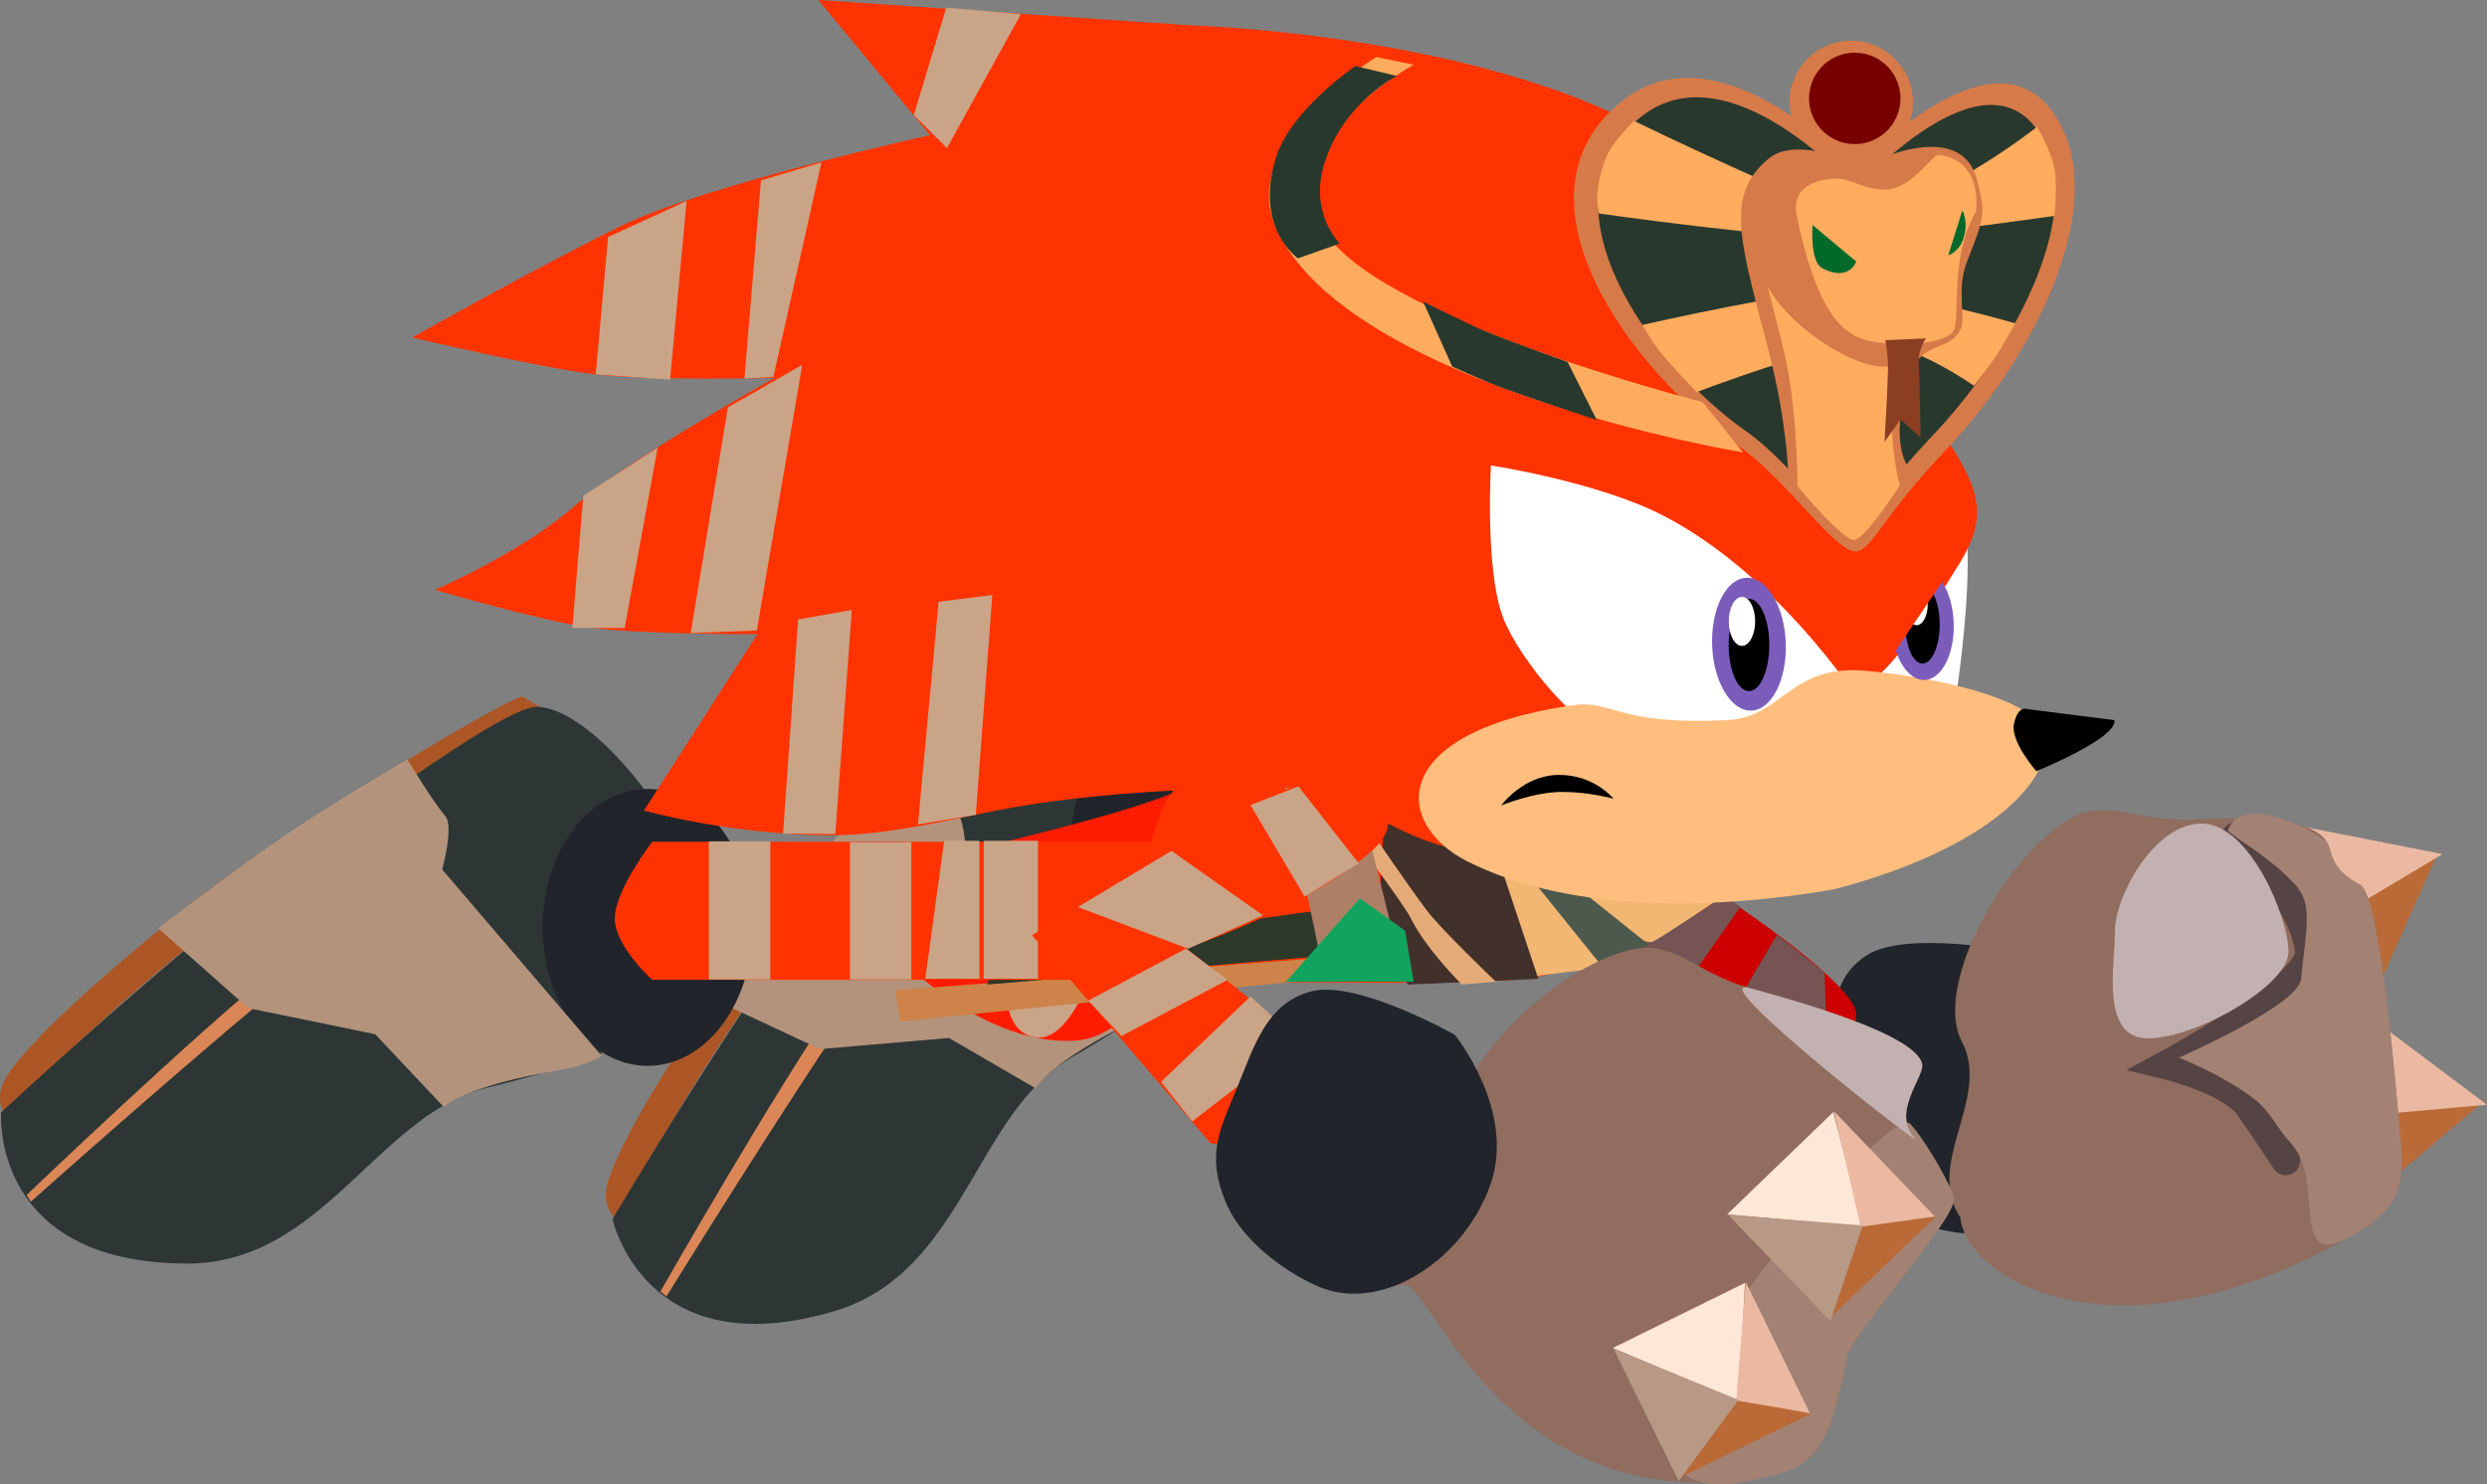 <svg version="1.1" xmlns="http://www.w3.org/2000/svg" xmlns:xlink="http://www.w3.org/1999/xlink" width="42.996" height="25.661" viewBox="0,0,42.996,25.661"><rect x="0" y="0" width="42.996" height="25.661" fill="#808080" stroke="none"/><g transform="translate(-217.905,-167.189)"><g data-paper-data="{&quot;isPaintingLayer&quot;:true}" fill-rule="nonzero" stroke-linejoin="miter" stroke-miterlimit="10" stroke-dasharray="" stroke-dashoffset="0" style="mix-blend-mode: normal"><g data-paper-data="{&quot;index&quot;:null}" stroke="none" stroke-width="0" stroke-linecap="butt"><path d="M258.652,188.086l0.484,-1.665l1.734,-0.21z" fill="#b96a37"/><path d="M259.045,186.457l-0.557,-1.978l2.413,1.812z" fill="#ebb9a2"/></g><g data-paper-data="{&quot;index&quot;:null}" stroke="none" stroke-width="0" stroke-linecap="butt"><path d="M258.888,184.552l-0.289,-1.709l1.47,-0.944z" fill="#b96a37"/><path d="M258.533,182.914l-1.362,-1.539l2.961,0.582z" fill="#ebb9a2"/></g><g data-paper-data="{&quot;index&quot;:null}" stroke="none" stroke-width="0" stroke-linecap="butt"><g data-paper-data="{&quot;index&quot;:null}"><path d="M250.186,183.702c0.687,-0.431 2.576,-0.058 2.576,-0.058c0,0 1.422,0.907 1.399,2.262c-0.023,1.355 -1.026,2.637 -2.164,2.617c-0.405,-0.007 -1.511,-0.219 -2.092,-0.895c-0.58,-0.676 -0.416,-1.185 -0.36,-1.961c0.056,-0.776 -0.045,-1.534 0.641,-1.965z" fill="#21242a"/><path d="M245.884,181.511c0,0 4.192,2.54 4.112,3.243c-0.103,0.905 0.181,1.121 0.181,1.121l-5.291,-2.705z" fill="#cc0000"/><path d="M253.739,181.322c0.594,-0.315 1.169,0.084 2.06,0.037c0.814,-0.043 2.093,-0.064 2.338,0.399c0.105,0.197 0.043,0.446 0.571,0.731c0.368,0.199 0.639,3.836 0.682,4.22c0.113,1.018 0.004,1.372 -0.823,1.845c-4.07,2.328 -6.672,0.747 -6.772,-0.314c-0.624,-0.935 0.541,-2.071 0.027,-3.041c-0.514,-0.97 0.779,-3.274 1.917,-3.876z" fill="#906d5f"/></g><path d="M247.832,184.693l0.793,-1.34l0.824,0.653l0.048,1.514z" fill="#755453"/><path d="M245.787,183.635l1.238,-1.435l0.971,0.667l-0.976,1.387z" fill="#755453"/></g><g data-paper-data="{&quot;index&quot;:null}" stroke="none" stroke-width="0" stroke-linecap="butt"><path d="M235.453,178.907c0.365,-0.206 -2.427,2.548 -4.206,5.031c-1.78,2.482 -2.647,4.357 -2.647,4.357c0,0 -0.33,-0.183 -0.184,-0.668c0.291,-0.967 1.651,-2.943 2.227,-3.79c0.865,-1.271 4.081,-4.817 4.446,-5.023z" data-paper-data="{&quot;index&quot;:null}" fill="#ac5626"/><path d="M239.468,181.951c0.507,1.092 -1.048,2.374 -3.041,3.525c-1.674,0.967 -1.859,3.721 -4.1,4.385c-3.275,0.97 -3.833,-1.592 -3.833,-1.592c0,0 1.922,-3.241 3.348,-5.179c1.427,-1.938 3.041,-4.026 3.536,-4.172c0.936,-0.277 3.295,1.323 4.09,3.033z" fill="#2d3635"/><path d="M232.826,184.333c-1.21,1.736 -3.4,5.274 -3.4,5.274l-0.103,-0.088c0,0 1.977,-3.471 3.157,-5.177c1.208,-1.747 1.567,-1.76 0.346,-0.009z" fill="#da8657"/><path d="M237.623,179.735c0.961,-0.285 2.044,0.512 2.42,1.78c0.376,1.267 -0.099,2.526 -1.06,2.81c-0.961,0.285 -2.044,-0.512 -2.42,-1.78c-0.376,-1.267 0.099,-2.526 1.06,-2.81z" data-paper-data="{&quot;index&quot;:null}" fill="#21242a"/><path d="M234.311,185.137l-2.231,0.192l-1.887,-0.883c0,0 1.006,-1.379 1.627,-2.14c0.621,-0.76 1.677,-1.884 1.677,-1.884c0,0 0.602,0.556 0.906,0.753c0.198,0.128 0.21,0.9 0.21,0.9l3.563,2.309c0,0 -0.194,0.227 -0.649,0.449c-1.49,0.728 -1.72,1.173 -1.72,1.173z" fill="#b3937c"/></g><g data-paper-data="{&quot;index&quot;:null}" stroke="none" stroke-width="0" stroke-linecap="butt"><path d="M227.256,179.422c0.409,-0.094 -3.05,1.754 -5.462,3.629c-2.412,1.875 -3.776,3.426 -3.776,3.426c0,0 -0.265,-0.269 0.013,-0.692c0.554,-0.844 2.419,-2.353 3.212,-3.001c1.191,-0.973 5.281,-3.46 5.69,-3.553z" data-paper-data="{&quot;index&quot;:null}" fill="#ac5626"/><path d="M230.241,183.481c0.176,1.191 -1.679,1.978 -3.917,2.516c-1.88,0.451 -2.839,3.04 -5.177,3.04c-3.416,0 -3.223,-2.615 -3.223,-2.615c0,0 2.763,-2.561 4.682,-4.014c1.919,-1.453 4.06,-2.996 4.576,-2.996c0.977,0 2.783,2.205 3.06,4.07z" fill="#2d3635"/><path d="M222.862,183.787c1.655,-1.331 2.003,-1.243 0.334,0.09c-1.653,1.32 -4.758,4.091 -4.758,4.091l-0.074,-0.114c0,0 2.881,-2.766 4.498,-4.067z" fill="#da8657"/><path d="M229.101,180.831c1.002,0 1.814,1.072 1.814,2.394c0,1.322 -0.812,2.394 -1.814,2.394c-1.002,0 -1.814,-1.072 -1.814,-2.394c0,-1.322 0.812,-2.394 1.814,-2.394z" data-paper-data="{&quot;index&quot;:null}" fill="#21242a"/><path d="M224.391,185.071l-2.194,-0.45l-1.559,-1.382c0,0 1.356,-1.037 2.168,-1.589c0.811,-0.552 2.143,-1.33 2.143,-1.33c0,0 0.419,0.704 0.655,0.98c0.153,0.179 -0.055,0.923 -0.055,0.923l2.76,3.226c0,0 -0.25,0.162 -0.75,0.246c-1.635,0.274 -1.982,0.636 -1.982,0.636z" fill="#b3937c"/></g><path d="M232.59,182.644c-0.186,-0.384 3.977,-1.049 5.748,-1.804c4.183,-1.784 -0.185,4.137 -1.738,4.331c-1.553,0.194 -3.402,-1.395 -3.897,-2.417z" data-paper-data="{&quot;index&quot;:null}" fill="#ff1c00" stroke="none" stroke-width="0" stroke-linecap="butt"/><path d="M235.732,182.173l1.459,0.409c0,0 -0.534,2.788 -1.445,2.532c-1.008,-0.283 -0.014,-2.941 -0.014,-2.941z" data-paper-data="{&quot;index&quot;:null}" fill="#caa487" stroke="none" stroke-width="0" stroke-linecap="butt"/><path d="M238.108,184.236c-1.187,0.286 -0.391,-2.205 -0.208,-2.799c0.557,-1.809 2.532,-0.787 4.071,-0.579c1.68,0.227 5.624,1.888 5.624,1.888c0,0 -1.786,1.29 -3.685,1.396c-1.953,0.109 -5.2,-0.051 -5.802,0.094z" data-paper-data="{&quot;index&quot;:null}" fill="#ff3300" stroke="none" stroke-width="0" stroke-linecap="butt"/><path d="M245.276,182.647l2.265,0.139c0,0 -0.809,0.548 -1.051,0.68c-0.243,0.132 -1.213,-0.818 -1.213,-0.818z" data-paper-data="{&quot;index&quot;:null}" fill="#f3b774" stroke="none" stroke-width="0" stroke-linecap="butt"/><path d="M233.464,184.85l-0.076,-0.539l7.111,-0.539l-0.227,0.392z" data-paper-data="{&quot;index&quot;:null}" fill="#ce834a" stroke="none" stroke-width="0" stroke-linecap="butt"/><path d="M234.977,184.213l0.135,-0.521l5.539,-0.753l0.076,0.784z" data-paper-data="{&quot;index&quot;:null}" fill="#2d3828" stroke="none" stroke-width="0" stroke-linecap="butt"/><path d="M245.58,183.919l-1.078,-1.373h0.686l1.225,0.98z" data-paper-data="{&quot;index&quot;:null}" fill="#4c594c" stroke="none" stroke-width="0" stroke-linecap="butt"/><path d="M244.442,184.066l-0.686,-1.814l0.637,0.147l1.225,1.52z" data-paper-data="{&quot;index&quot;:null}" fill="#f3b774" stroke="none" stroke-width="0" stroke-linecap="butt"/><path d="M242.246,184.213c0,0 -0.442,-0.72 -0.474,-1.181c-0.045,-0.65 0.131,-2.348 0.131,-2.348l1.716,0.784l0.882,2.647z" data-paper-data="{&quot;index&quot;:null}" fill="#42302a" stroke="none" stroke-width="0" stroke-linecap="butt"/><path d="M243.178,184.213c0,0 -0.623,-0.616 -0.885,-1.151c-0.104,-0.212 -0.871,-1.239 -0.871,-1.239l0.089,-0.404c0,0 0.736,1.08 1.053,1.502c0.26,0.347 1.202,1.243 1.202,1.243z" data-paper-data="{&quot;index&quot;:null}" fill="#e4ab79" stroke="none" stroke-width="0" stroke-linecap="butt"/><path d="M240.727,183.723l-0.637,-3.039l1.225,-0.049l0.637,2.549z" data-paper-data="{&quot;index&quot;:null}" fill="#ae7f67" stroke="none" stroke-width="0" stroke-linecap="butt"/><path d="M240.139,184.164l1.277,-1.442l0.781,0.56l0.147,0.882z" data-paper-data="{&quot;index&quot;:null}" fill="#10a45f" stroke="none" stroke-width="0" stroke-linecap="butt"/><path d="M250.033,179.588c0,0 0.388,-3.623 1.358,-3.975c0.97,-0.352 0.318,3.701 0.318,3.701z" data-paper-data="{&quot;index&quot;:null}" fill="#ffffff" stroke="none" stroke-width="0" stroke-linecap="butt"/><path d="M251.754,176.974c-0.709,1.147 -1.222,1.915 -1.746,2.149c-0.56,0.25 -1.858,-0.172 -2.429,-0.076c-0.016,0.003 -1.946,2.303 -3.924,2.826c-0.935,0.247 -2.777,-1.057 -2.777,-1.057c0,0 -3.044,-0.092 -5.458,0.334c-0.933,0.165 -2.098,0.488 -3.177,0.482c-1.712,-0.01 -3.206,-0.427 -3.206,-0.427l1.962,-3.051c0,0 -2.036,0.01 -2.935,-0.12c-0.865,-0.125 -2.639,-0.646 -2.639,-0.646c0,0 1.492,-0.64 2.409,-1.446c0.917,-0.806 3.462,-2.217 3.462,-2.217c0,0 -2.166,0.05 -3.123,-0.066c-0.976,-0.118 -3.14,-0.635 -3.14,-0.635c0,0 2.095,-1.182 3.569,-1.91c1.474,-0.728 5.382,-1.588 5.382,-1.588l-1.931,-2.337l6.46,0.44c0,0 4.223,0.118 7.256,1.509c3.033,1.391 4.127,3.309 5.173,4.756c1.201,1.661 1.426,2.09 0.813,3.081z" data-paper-data="{&quot;index&quot;:null}" fill="#ff3300" stroke="none" stroke-width="0" stroke-linecap="butt"/><path d="M253.065,173.787z" data-paper-data="{&quot;index&quot;:null}" fill="#030000" stroke="none" stroke-width="0" stroke-linecap="butt"/><path d="M250.033,179.287c0,0 -0.846,0.194 -2.21,0.532c-1.071,0.266 -1.647,0.094 -2.089,0.07c-0.494,-0.027 -1.569,-1.296 -1.845,-2.026c-0.313,-0.826 -0.209,-2.626 -0.209,-2.626c0,0 1.846,0.281 2.985,0.87c1.987,1.029 3.368,3.18 3.368,3.18z" data-paper-data="{&quot;index&quot;:null}" fill="#ffffff" stroke="none" stroke-width="0" stroke-linecap="butt"/><path d="M249.633,182.561c-1.62,0.292 -4.306,0.498 -6.231,-0.416c-1.41,-0.616 -1.613,-2.28 1.692,-2.762c0.694,-0.101 0.74,0.355 2.686,0.256c0.947,-0.048 1.063,-0.972 2.386,-0.851c1.323,0.12 3.227,0.55 3.136,1.267c-0.123,0.968 -1.52,1.942 -3.669,2.506z" data-paper-data="{&quot;index&quot;:null}" fill="#ffbe7e" stroke="none" stroke-width="0" stroke-linecap="butt"/><path d="M254.46,179.641c0.052,0.314 -1.351,0.882 -1.351,0.882c0,0 -0.458,-0.518 -0.384,-0.828c0.074,-0.31 0.215,-0.247 0.215,-0.247z" data-paper-data="{&quot;index&quot;:null}" fill="#030000" stroke="none" stroke-width="0" stroke-linecap="butt"/><path d="M229.181,184.131c0,0 -0.647,-0.577 -0.647,-1.062c0,-0.485 0.647,-1.325 0.647,-1.325h8.645v2.388z" data-paper-data="{&quot;index&quot;:null}" fill="#ff3200" stroke="none" stroke-width="0" stroke-linecap="butt"/><path d="M257.421,187.259c0,0 -0.311,-0.474 -0.627,-0.929c-0.316,-0.456 -1.435,-0.728 -1.435,-0.728c0,0 2.526,-1.362 2.473,-1.956c-0.083,-0.938 -1.276,-1.986 -1.276,-1.986" data-paper-data="{&quot;index&quot;:null}" fill="none" stroke="#564343" stroke-width="0.5" stroke-linecap="round"/><path d="M257.503,186.945c-0.215,-0.214 -0.338,-0.535 -0.629,-0.756c-0.567,-0.43 -1.3,-0.712 -1.3,-0.712c0,0 2.063,-0.904 2.111,-1.354c0.093,-0.879 0.206,-1.302 -0.09,-1.625c-0.478,-0.524 -1.068,-0.82 -1.175,-0.951c0.265,-0.707 1.661,0.104 1.718,0.212c0.105,0.197 0.043,0.446 0.571,0.731c0.368,0.199 0.639,3.836 0.682,4.22c0.113,1.018 0.004,1.372 -0.823,1.845c-1.138,0.651 -0.431,-0.975 -1.065,-1.608z" data-paper-data="{&quot;index&quot;:null}" fill="#a38273" stroke="none" stroke-width="0" stroke-linecap="butt"/><g data-paper-data="{&quot;index&quot;:null}" stroke="none" stroke-width="0" stroke-linecap="butt"><path d="M253.513,169.316c0.833,1.53 -0.474,4.091 -1.988,5.677c-1.055,1.105 -1.281,1.744 -1.544,1.732c-0.373,-0.018 -1.204,-1.257 -2.012,-1.82c-1.899,-1.323 -4.082,-4.322 -2.021,-5.968c1.71,-1.366 4.034,1.198 4.034,1.198c0,0 2.484,-2.74 3.531,-0.818z" fill="#d67a49"/><path d="M250.978,169.006c-0.014,0.327 -0.207,0.576 -0.446,0.762c-0.193,0.15 -0.641,0.513 -0.641,0.513c0,0 -0.44,-0.491 -0.613,-0.631c-0.253,-0.206 -0.45,-0.382 -0.436,-0.733c0.025,-0.59 0.522,-1.048 1.112,-1.023c0.59,0.025 1.048,0.522 1.023,1.112z" fill="#d67a49"/><path d="M249.938,169.68c-0.436,-0.018 -0.775,-0.386 -0.757,-0.822c0.018,-0.436 0.386,-0.775 0.822,-0.757c0.436,0.018 0.775,0.386 0.757,0.822c-0.018,0.436 -0.386,0.775 -0.822,0.757z" fill="#770000"/><path d="M253.223,169.594c0.746,1.37 -0.57,3.728 -1.926,5.148c-0.944,0.989 -1.147,1.561 -1.382,1.55c-0.334,-0.016 -1.077,-1.125 -1.801,-1.63c-1.7,-1.184 -3.685,-3.978 -1.84,-5.452c1.531,-1.223 3.713,1.257 3.713,1.257c0,0 2.3,-2.595 3.237,-0.874z" fill="#29382d"/><path d="M253.424,170.922c0,0 -2.833,0.403 -3.478,0.401c-1.336,-0.005 -4.395,-0.442 -4.395,-0.442c0,0 -0.12,-0.321 0.108,-0.939c0.106,-0.288 0.495,-0.663 0.495,-0.663c0,0 3.23,1.573 3.777,1.596c1.244,0.052 3.193,-1.494 3.193,-1.494c0,0 0.257,0.436 0.304,0.753c0.047,0.317 -0.004,0.789 -0.004,0.789z" fill="#ffac5f"/><path d="M252.033,173.861c0,0 -1.047,-0.744 -1.765,-0.746c-0.801,-0.002 -3.03,0.854 -3.03,0.854c0,0 -0.456,-0.475 -0.622,-0.681c-0.13,-0.161 -0.319,-0.48 -0.319,-0.48c0,0 2.813,-0.645 3.651,-0.61c0.897,0.037 2.8,0.582 2.8,0.582c0,0 -0.198,0.352 -0.312,0.531c-0.116,0.182 -0.403,0.549 -0.403,0.549z" fill="#ffac5f"/><path d="M250.879,175.239c0,0 -0.756,1.075 -1.002,1.134c-0.235,0.056 -1.059,-1.036 -1.059,-1.036c0,0 -0.025,-0.862 -0.323,-2.026c-0.481,-1.879 -0.807,-2.737 -0.003,-3.387c0.502,-0.406 1.61,0.144 1.61,0.144c0,0 1.699,-0.905 1.984,0.24c0.143,0.575 0.143,0.596 -0.174,1.403c-0.186,0.474 -0.026,0.948 -0.1,1.14c-0.16,0.41 -0.623,0.233 -0.848,0.72c-0.433,1.19 -0.085,1.669 -0.085,1.669z" fill="#d67a49"/><path d="M250.775,173.356c-0.351,1.02 -0.027,2.23 -0.027,2.23c0,0 -0.573,0.888 -0.772,0.938c-0.189,0.048 -0.996,-0.928 -0.996,-0.928c0,0 0.006,-1.325 -0.231,-2.321c-0.384,-1.608 -0.781,-2.569 -0.132,-3.128c0.405,-0.349 1.367,0.199 1.367,0.199c0,0 1.547,-0.854 1.633,-0.315c0.072,0.457 -0.352,1.905 -0.841,3.326z" fill="#ffac5f"/><path d="M250.775,173.356c-0.179,0.521 -1.66,-0.213 -2.244,-1.099c-0.559,-0.849 -0.29,-1.899 0.028,-2.172c0.405,-0.349 1.457,0.202 1.457,0.202c0,0 1.515,-0.795 1.6,-0.256c0.072,0.457 -0.352,1.905 -0.841,3.326z" fill="#d67a49"/><path d="M251.664,172.93c-0.223,0.244 -1.034,0.248 -1.466,0.149c-0.597,-0.137 -0.945,-0.817 -1.23,-2.161c-0.078,-0.369 0.141,-0.578 0.549,-0.631c0.402,-0.052 0.518,0.169 0.968,0.181c0.446,0.012 0.824,-0.602 0.926,-0.598c0.093,0.004 0.743,0.068 0.655,0.984c-0.477,0.79 -0.249,1.909 -0.403,2.076z" fill="#ffac5f"/><path d="M250.761,174.442l-0.276,0.388c0,0 0.057,-0.952 0.06,-1.257c0.002,-0.279 -0.046,-0.502 -0.046,-0.502l0.702,-0.031c0,0 -0.136,0.192 -0.124,0.419c0.016,0.317 0.032,1.297 0.032,1.297z" fill="#8c3e22"/><path d="M249.995,171.711c0,0 -0.117,0.359 -0.585,0.116c-0.221,-0.115 -0.169,-0.747 -0.169,-0.747l0.754,0.631z" fill="#016929"/><path d="M251.587,171.603l0.243,-0.774c0,0 0.122,0.206 0.009,0.513c-0.077,0.207 -0.252,0.261 -0.252,0.261z" fill="#016929"/></g><path d="M239.958,171.114c-0.659,-1.492 1.741,-2.939 1.741,-2.939l0.649,0.134c0,0 -2.319,1.232 -1.584,2.789c0.735,1.557 6.576,3.043 6.576,3.043l0.699,0.871c0,0 -6.858,-1.132 -8.081,-3.898z" data-paper-data="{&quot;index&quot;:null}" fill="#ffac5f" stroke="none" stroke-width="0" stroke-linecap="butt"/><path d="M245.51,174.452c0,0 -1.243,-0.412 -1.598,-0.543c-0.355,-0.13 -0.9,-0.381 -0.9,-0.381l-0.505,-1.125c0,0 0.719,0.36 1.066,0.509c0.346,0.148 1.433,0.536 1.433,0.536l0.505,1.004z" data-paper-data="{&quot;index&quot;:null}" fill="#29382d" stroke="none" stroke-width="0" stroke-linecap="butt"/><path d="M240.344,171.656c0,0 -0.75,-0.516 -0.39,-1.708c0.234,-0.839 1.384,-1.616 1.384,-1.616l0.717,0.17c0,0 -0.919,0.456 -1.251,1.504c-0.277,0.872 0.265,1.394 0.265,1.394z" data-paper-data="{&quot;index&quot;:null}" fill="#29382d" stroke="none" stroke-width="0" stroke-linecap="butt"/><path d="M233.704,169.178l0.56,-1.858l1.29,0.114l-1.278,2.316z" data-paper-data="{&quot;index&quot;:null}" fill="#caa487" stroke="none" stroke-width="0" stroke-linecap="butt"/><path d="M228.204,173.661l0.214,-2.374l1.357,-0.622l-0.286,3.089z" data-paper-data="{&quot;index&quot;:null}" fill="#caa487" stroke="none" stroke-width="0" stroke-linecap="butt"/><path d="M230.775,173.733l0.286,-3.425l1.046,-0.311l-0.832,3.71z" data-paper-data="{&quot;index&quot;:null}" fill="#caa487" stroke="none" stroke-width="0" stroke-linecap="butt"/><path d="M227.8,178.047l0.189,-2.286l1.286,-0.832l-0.571,3.118z" data-paper-data="{&quot;index&quot;:null}" fill="#caa487" stroke="none" stroke-width="0" stroke-linecap="butt"/><path d="M229.846,178.136l0.643,-3.903l1.286,-0.735l-0.786,4.593z" data-paper-data="{&quot;index&quot;:null}" fill="#caa487" stroke="none" stroke-width="0" stroke-linecap="butt"/><path d="M233.775,181.443l0.357,-3.849l0.929,-0.118l-0.286,3.803z" data-paper-data="{&quot;index&quot;:null}" fill="#caa487" stroke="none" stroke-width="0" stroke-linecap="butt"/><path d="M231.443,181.602l0.26,-3.702l0.929,-0.164l-0.286,3.874z" data-paper-data="{&quot;index&quot;:null}" fill="#caa487" stroke="none" stroke-width="0" stroke-linecap="butt"/><g data-paper-data="{&quot;index&quot;:null}" stroke="none" stroke-width="0" stroke-linecap="butt"><path d="M248.184,179.476c-0.351,0.013 -0.655,-0.49 -0.679,-1.125c-0.023,-0.634 0.242,-1.159 0.594,-1.172c0.351,-0.013 0.655,0.49 0.679,1.125c0.023,0.634 -0.242,1.159 -0.594,1.172z" fill="#7c5cbb"/><path d="M248.155,179.139c-0.194,0.016 -0.357,-0.328 -0.364,-0.768c-0.007,-0.441 0.144,-0.811 0.338,-0.827c0.194,-0.016 0.357,0.328 0.364,0.768c0.007,0.441 -0.144,0.811 -0.338,0.827z" fill="#000000"/><path d="M248.029,178.357c-0.126,0.009 -0.232,-0.174 -0.236,-0.408c-0.005,-0.234 0.094,-0.43 0.219,-0.439c0.126,-0.009 0.232,0.174 0.236,0.408c0.005,0.234 -0.094,0.43 -0.219,0.439z" fill="#ffffff"/></g><g data-paper-data="{&quot;index&quot;:null}" stroke="none" stroke-width="0" stroke-linecap="butt"><path d="M251.178,178.947c-0.297,0.011 -0.555,-0.415 -0.575,-0.952c-0.02,-0.537 0.205,-0.981 0.503,-0.992c0.297,-0.011 0.555,0.415 0.575,0.952c0.02,0.537 -0.205,0.981 -0.503,0.992z" fill="#7c5cbb"/><path d="M251.153,178.662c-0.164,0.014 -0.302,-0.277 -0.308,-0.65c-0.006,-0.373 0.122,-0.686 0.286,-0.7c0.164,-0.014 0.302,0.277 0.308,0.65c0.006,0.373 -0.122,0.686 -0.286,0.7z" fill="#000000"/><path d="M251.046,177.999c-0.107,0.007 -0.196,-0.147 -0.2,-0.345c-0.004,-0.198 0.079,-0.364 0.186,-0.371c0.107,-0.007 0.196,0.147 0.2,0.345c0.004,0.198 -0.079,0.364 -0.186,0.372z" fill="#ffffff"/></g><path d="M250.577,178.587l-0.795,-1.514l1.824,-1.529l0.235,1.176z" data-paper-data="{&quot;index&quot;:null}" fill="#ff3300" stroke="none" stroke-width="0" stroke-linecap="butt"/><path d="M244.917,180.882c-0.494,0 -1.059,0.235 -1.059,0.235c0,0 0.382,-0.529 1,-0.529c0.618,0 0.941,0.412 0.941,0.412c0,0 -0.418,-0.118 -0.882,-0.118z" data-paper-data="{&quot;index&quot;:null}" fill="#000000" stroke="none" stroke-width="0" stroke-linecap="butt"/><path d="M230.161,184.125v-2.388h1.062v2.388z" data-paper-data="{&quot;index&quot;:null}" fill="#caa487" stroke="none" stroke-width="0" stroke-linecap="butt"/><path d="M232.599,184.125v-2.374h1.062v2.374z" data-paper-data="{&quot;index&quot;:null}" fill="#caa487" stroke="none" stroke-width="0" stroke-linecap="butt"/><path d="M234.911,184.113v-2.386h0.938v2.386z" data-paper-data="{&quot;index&quot;:null}" fill="#caa487" stroke="none" stroke-width="0" stroke-linecap="butt"/><path d="M233.901,184.113l0.328,-2.386h0.609v2.386z" data-paper-data="{&quot;index&quot;:null}" fill="#caa487" stroke="none" stroke-width="0" stroke-linecap="butt"/><g data-paper-data="{&quot;index&quot;:null}" stroke="none" stroke-width="0" stroke-linecap="butt"><path d="M238.413,183.585l1.659,1.319c0,0 0.452,0.81 0.156,1.452c-0.382,0.827 -1.398,0.597 -1.398,0.597l-3.082,-3.592c0,0 4.647,-3.093 5.346,-2.71c0.55,0.301 1.201,0.649 0.514,1.262c-1.086,0.969 -3.195,1.673 -3.195,1.673z" data-paper-data="{&quot;index&quot;:null}" fill="#ff3300"/><path d="M240.46,182.693l-0.935,-1.583l0.827,-0.324l1.043,1.331z" fill="#caa487"/><path d="M236.539,182.873l1.619,-0.971l1.583,1.115l-1.295,0.576z" fill="#caa487"/><path d="M237.294,185.103l-0.576,-0.612l1.691,-0.899l0.719,0.54z" fill="#caa487"/><path d="M238.517,186.578l-0.54,-0.683l1.547,-1.475c0,0 0.454,0.4 0.546,0.508c0.093,0.107 0.173,0.32 0.173,0.32z" fill="#caa487"/></g><path d="M246.203,183.59c0.663,-0.113 1.084,0.447 1.944,0.682c0.787,0.215 2.9,0.804 2.988,1.321c0.037,0.22 -0.539,0.837 -0.128,1.274c0.287,0.304 0.698,0.941 0.681,1.067c-0.057,0.435 -1.767,2.327 -1.847,2.705c-0.213,1.002 -0.333,1.865 -1.266,2.055c-4.595,0.933 -5.951,-3.363 -6.389,-3.289c-1.269,0.215 1.164,-1.654 0.98,-2.736c-0.184,-1.082 1.767,-2.863 3.037,-3.079z" data-paper-data="{&quot;index&quot;:null}" fill="#906d5f" stroke="none" stroke-width="0" stroke-linecap="butt"/><path d="M240.591,184.328c0.787,-0.194 2.464,0.753 2.464,0.753c0,0 1.065,1.308 0.618,2.587c-0.448,1.279 -1.802,2.181 -2.876,1.805c-0.382,-0.134 -1.366,-0.682 -1.705,-1.506c-0.339,-0.824 -0.094,-1.255 0.202,-1.975c0.296,-0.719 0.51,-1.471 1.297,-1.665z" data-paper-data="{&quot;index&quot;:null}" fill="#21242a" stroke="none" stroke-width="0" stroke-linecap="butt"/><path d="M250.925,186.617c0.287,0.304 0.781,1.191 0.764,1.317c-0.057,0.435 -1.767,2.327 -1.847,2.705c-0.213,1.002 -0.333,1.865 -1.266,2.055c-4.845,1.35 1.938,-6.513 2.35,-6.077z" data-paper-data="{&quot;index&quot;:null}" fill="#a38273" stroke="none" stroke-width="0" stroke-linecap="butt"/><g data-paper-data="{&quot;index&quot;:null}" stroke="none" stroke-width="0" stroke-linecap="butt"><path d="M249.539,189.981l0.56,-1.641l1.264,-0.105z" fill="#b96a37"/><path d="M250.108,188.397l-2.344,-0.21l1.836,-1.769z" fill="#ffe7d7"/><path d="M250.073,188.401l-0.465,-2.002l1.746,1.824z" fill="#ebb9a2"/><path d="M250.108,188.379l-0.558,1.652l-1.769,-1.836z" fill="#b89985"/></g><g data-paper-data="{&quot;index&quot;:null}" stroke="none" stroke-width="0" stroke-linecap="butt"><path d="M246.932,192.747l1.033,-1.392l1.236,0.284z" fill="#b96a37"/><path d="M247.956,191.411l-2.169,-0.913l2.287,-1.127z" fill="#ffe7d7"/><path d="M247.92,191.404l0.166,-2.049l1.108,2.268z" fill="#ebb9a2"/><path d="M247.96,191.394l-1.033,1.404l-1.127,-2.287z" fill="#b89985"/></g><path d="M257.469,183.643c0,0.592 -1.6,1.5 -2.429,1.5c-0.828,0 -0.571,-1.265 -0.571,-1.857c0,-0.592 0.672,-1.857 1.5,-1.857c0.828,0 1.5,1.623 1.5,2.214z" data-paper-data="{&quot;index&quot;:null}" fill="#c3b0b0" stroke="none" stroke-width="0" stroke-linecap="butt"/><path d="M248.148,184.272c0.787,0.215 2.9,0.804 2.988,1.321c0.037,0.22 -0.539,0.837 -0.128,1.274c0.287,0.304 -3.721,-2.83 -2.86,-2.595z" data-paper-data="{&quot;index&quot;:null}" fill="#c3b0b0" stroke="none" stroke-width="0" stroke-linecap="butt"/></g></g></svg>